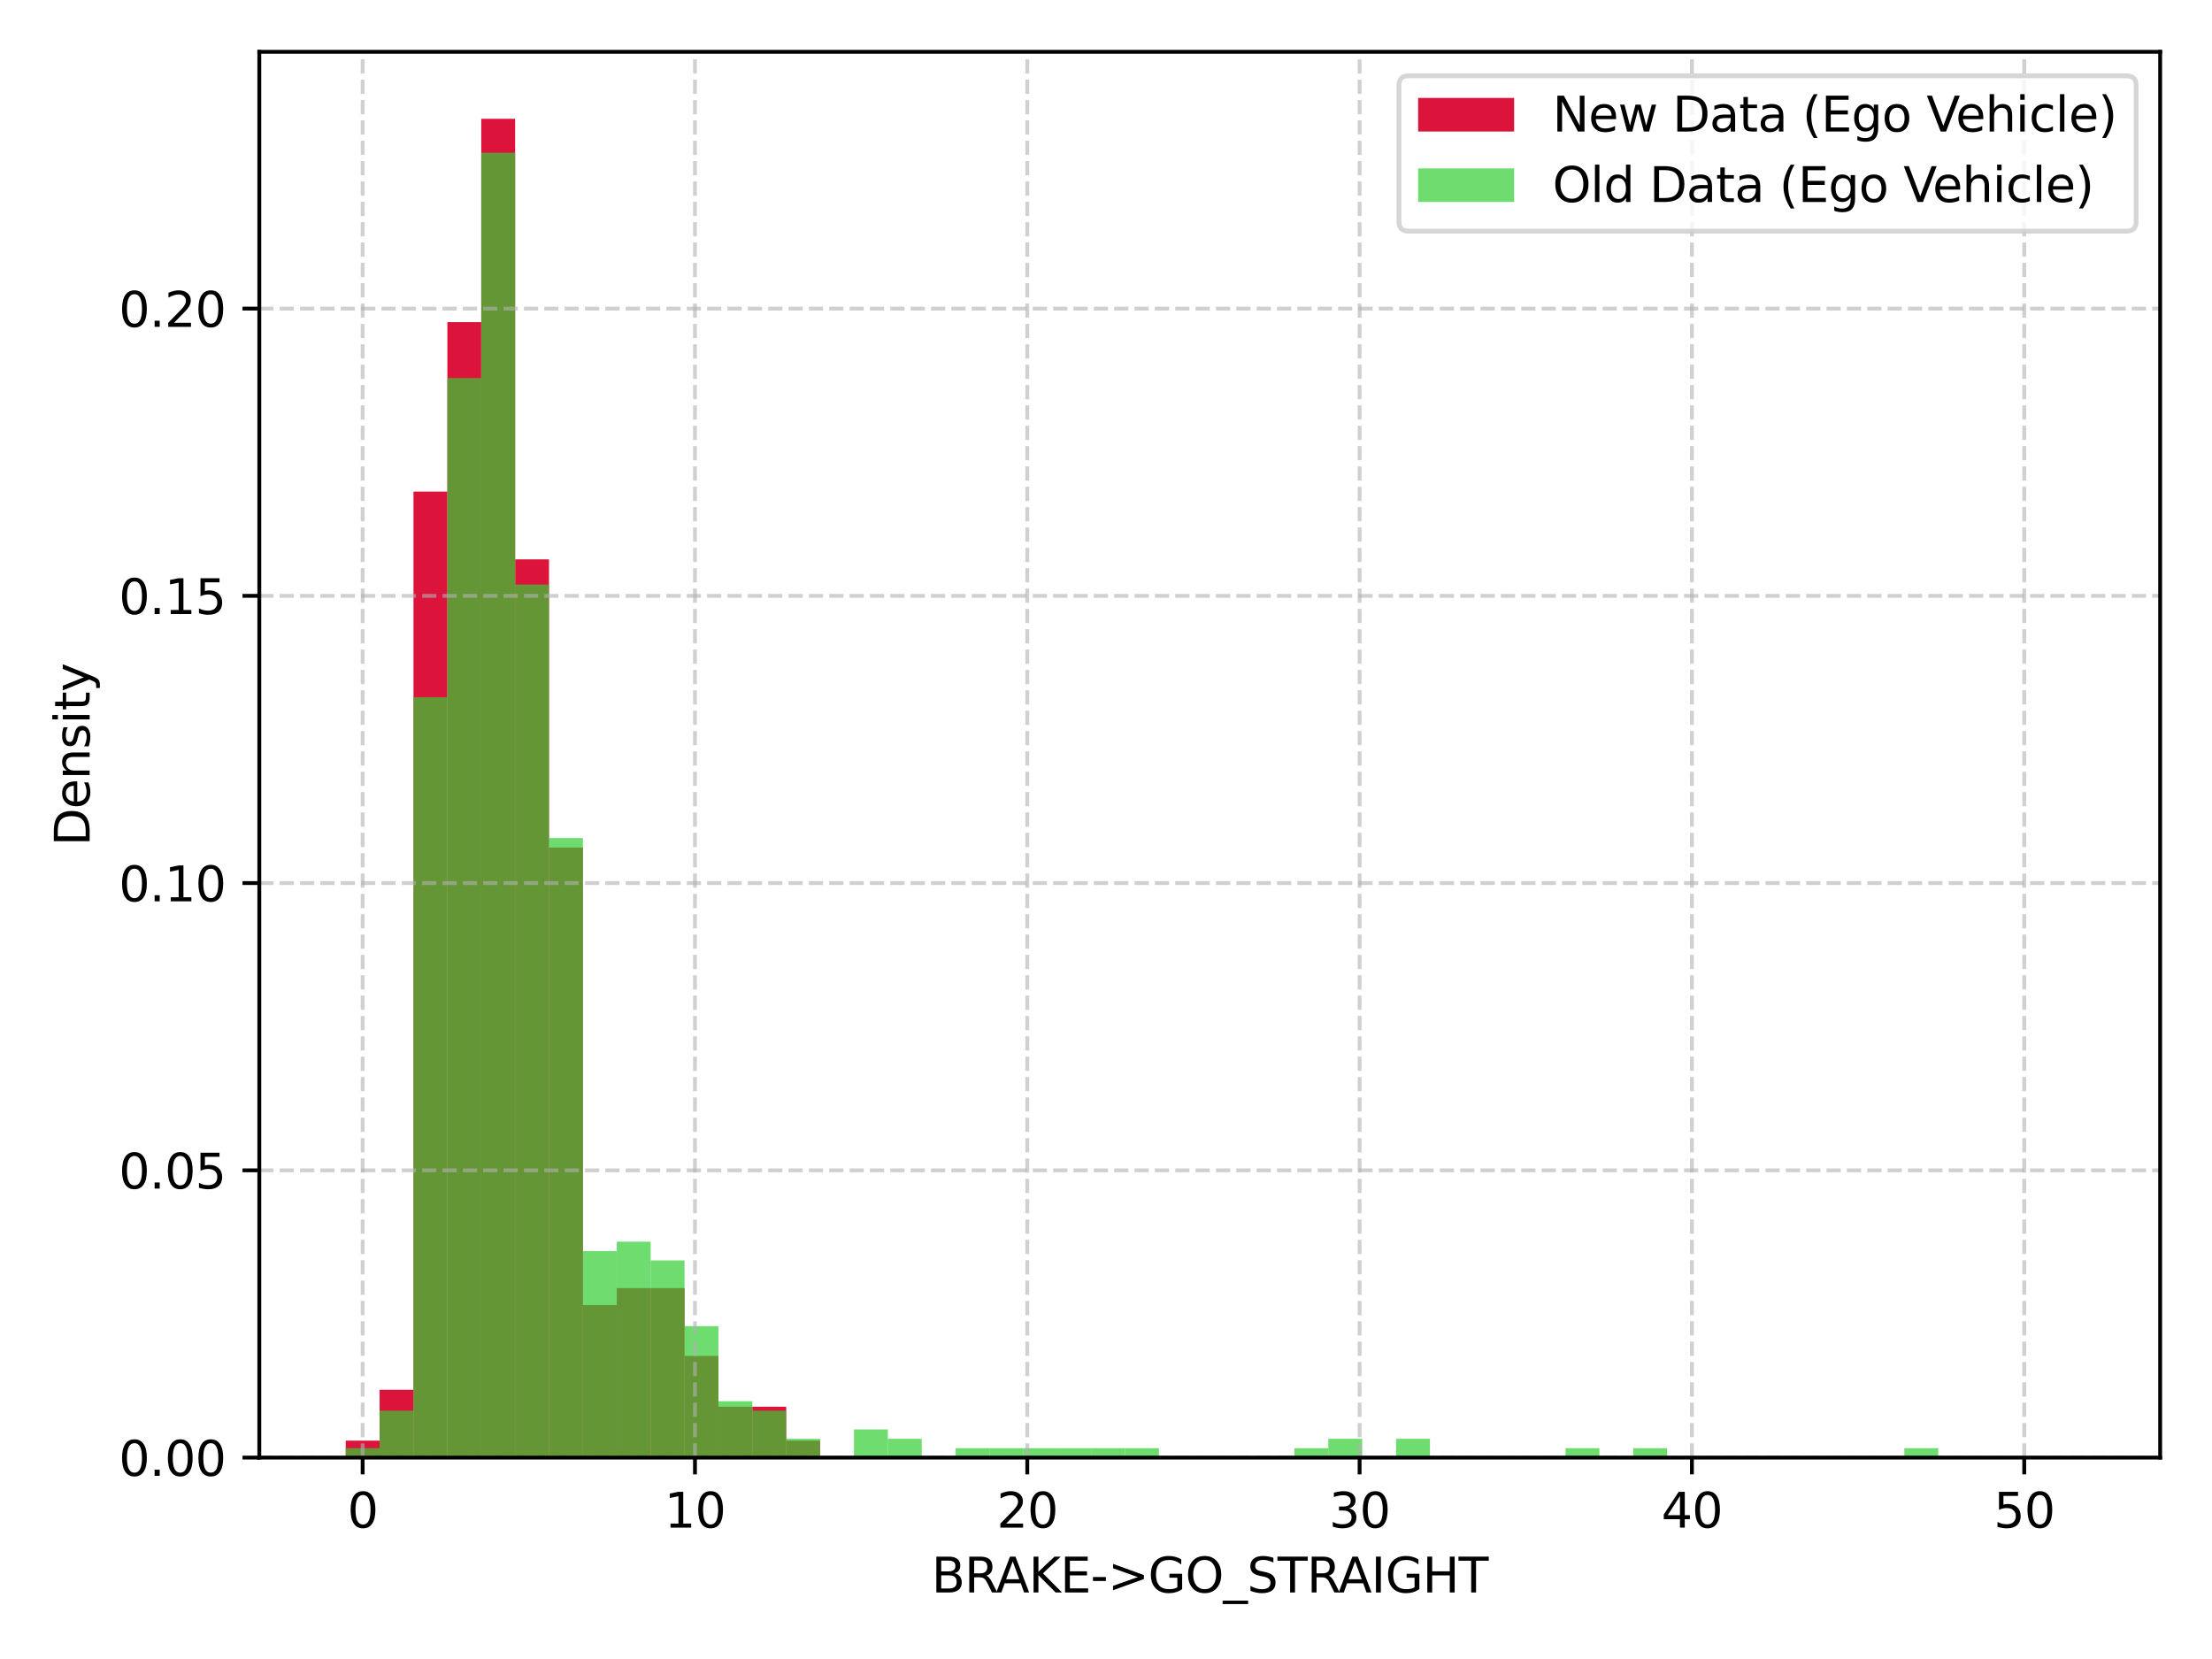 <?xml version="1.0" encoding="utf-8" standalone="no"?>
<!DOCTYPE svg PUBLIC "-//W3C//DTD SVG 1.1//EN"
  "http://www.w3.org/Graphics/SVG/1.1/DTD/svg11.dtd">
<svg xmlns:xlink="http://www.w3.org/1999/xlink" width="460.8pt" height="345.6pt" viewBox="0 0 460.8 345.6" xmlns="http://www.w3.org/2000/svg" version="1.1">
 <defs>
  <style type="text/css">*{stroke-linejoin: round; stroke-linecap: butt}</style>
 </defs>
 <g id="figure_1">
  <g id="patch_1">
   <path d="M 0 345.6 
L 460.8 345.6 
L 460.8 0 
L 0 0 
z
" style="fill: #ffffff"/>
  </g>
  <g id="axes_1">
   <g id="patch_2">
    <path d="M 54.02 303.64 
L 450 303.64 
L 450 10.8 
L 54.02 10.8 
z
" style="fill: #ffffff"/>
   </g>
   <g id="patch_3">
    <path d="M 72.019 303.64 
L 79.078 303.64 
L 79.078 300.11 
L 72.019 300.11 
z
" clip-path="url(#pd4687ecce4)" style="fill: #dc143c"/>
   </g>
   <g id="patch_4">
    <path d="M 79.078 303.64 
L 86.136 303.64 
L 86.136 289.519 
L 79.078 289.519 
z
" clip-path="url(#pd4687ecce4)" style="fill: #dc143c"/>
   </g>
   <g id="patch_5">
    <path d="M 86.136 303.64 
L 93.194 303.64 
L 93.194 102.412 
L 86.136 102.412 
z
" clip-path="url(#pd4687ecce4)" style="fill: #dc143c"/>
   </g>
   <g id="patch_6">
    <path d="M 93.194 303.64 
L 100.253 303.64 
L 100.253 67.109 
L 93.194 67.109 
z
" clip-path="url(#pd4687ecce4)" style="fill: #dc143c"/>
   </g>
   <g id="patch_7">
    <path d="M 100.253 303.64 
L 107.311 303.64 
L 107.311 24.745 
L 100.253 24.745 
z
" clip-path="url(#pd4687ecce4)" style="fill: #dc143c"/>
   </g>
   <g id="patch_8">
    <path d="M 107.311 303.64 
L 114.37 303.64 
L 114.37 116.533 
L 107.311 116.533 
z
" clip-path="url(#pd4687ecce4)" style="fill: #dc143c"/>
   </g>
   <g id="patch_9">
    <path d="M 114.37 303.64 
L 121.428 303.64 
L 121.428 176.548 
L 114.37 176.548 
z
" clip-path="url(#pd4687ecce4)" style="fill: #dc143c"/>
   </g>
   <g id="patch_10">
    <path d="M 121.428 303.64 
L 128.487 303.64 
L 128.487 271.867 
L 121.428 271.867 
z
" clip-path="url(#pd4687ecce4)" style="fill: #dc143c"/>
   </g>
   <g id="patch_11">
    <path d="M 128.487 303.64 
L 135.545 303.64 
L 135.545 268.337 
L 128.487 268.337 
z
" clip-path="url(#pd4687ecce4)" style="fill: #dc143c"/>
   </g>
   <g id="patch_12">
    <path d="M 135.545 303.64 
L 142.604 303.64 
L 142.604 268.337 
L 135.545 268.337 
z
" clip-path="url(#pd4687ecce4)" style="fill: #dc143c"/>
   </g>
   <g id="patch_13">
    <path d="M 142.604 303.64 
L 149.662 303.64 
L 149.662 282.458 
L 142.604 282.458 
z
" clip-path="url(#pd4687ecce4)" style="fill: #dc143c"/>
   </g>
   <g id="patch_14">
    <path d="M 149.662 303.64 
L 156.721 303.64 
L 156.721 293.049 
L 149.662 293.049 
z
" clip-path="url(#pd4687ecce4)" style="fill: #dc143c"/>
   </g>
   <g id="patch_15">
    <path d="M 156.721 303.64 
L 163.779 303.64 
L 163.779 293.049 
L 156.721 293.049 
z
" clip-path="url(#pd4687ecce4)" style="fill: #dc143c"/>
   </g>
   <g id="patch_16">
    <path d="M 163.779 303.64 
L 170.838 303.64 
L 170.838 300.11 
L 163.779 300.11 
z
" clip-path="url(#pd4687ecce4)" style="fill: #dc143c"/>
   </g>
   <g id="patch_17">
    <path d="M 170.838 303.64 
L 177.896 303.64 
L 177.896 303.64 
L 170.838 303.64 
z
" clip-path="url(#pd4687ecce4)" style="fill: #dc143c"/>
   </g>
   <g id="patch_18">
    <path d="M 177.896 303.64 
L 184.955 303.64 
L 184.955 303.64 
L 177.896 303.64 
z
" clip-path="url(#pd4687ecce4)" style="fill: #dc143c"/>
   </g>
   <g id="patch_19">
    <path d="M 184.955 303.64 
L 192.013 303.64 
L 192.013 303.64 
L 184.955 303.64 
z
" clip-path="url(#pd4687ecce4)" style="fill: #dc143c"/>
   </g>
   <g id="patch_20">
    <path d="M 192.013 303.64 
L 199.071 303.64 
L 199.071 303.64 
L 192.013 303.64 
z
" clip-path="url(#pd4687ecce4)" style="fill: #dc143c"/>
   </g>
   <g id="patch_21">
    <path d="M 199.071 303.64 
L 206.13 303.64 
L 206.13 303.64 
L 199.071 303.64 
z
" clip-path="url(#pd4687ecce4)" style="fill: #dc143c"/>
   </g>
   <g id="patch_22">
    <path d="M 206.13 303.64 
L 213.188 303.64 
L 213.188 303.64 
L 206.13 303.64 
z
" clip-path="url(#pd4687ecce4)" style="fill: #dc143c"/>
   </g>
   <g id="patch_23">
    <path d="M 213.188 303.64 
L 220.247 303.64 
L 220.247 303.64 
L 213.188 303.64 
z
" clip-path="url(#pd4687ecce4)" style="fill: #dc143c"/>
   </g>
   <g id="patch_24">
    <path d="M 220.247 303.64 
L 227.305 303.64 
L 227.305 303.64 
L 220.247 303.64 
z
" clip-path="url(#pd4687ecce4)" style="fill: #dc143c"/>
   </g>
   <g id="patch_25">
    <path d="M 227.305 303.64 
L 234.364 303.64 
L 234.364 303.64 
L 227.305 303.64 
z
" clip-path="url(#pd4687ecce4)" style="fill: #dc143c"/>
   </g>
   <g id="patch_26">
    <path d="M 234.364 303.64 
L 241.422 303.64 
L 241.422 303.64 
L 234.364 303.64 
z
" clip-path="url(#pd4687ecce4)" style="fill: #dc143c"/>
   </g>
   <g id="patch_27">
    <path d="M 241.422 303.64 
L 248.481 303.64 
L 248.481 303.64 
L 241.422 303.64 
z
" clip-path="url(#pd4687ecce4)" style="fill: #dc143c"/>
   </g>
   <g id="patch_28">
    <path d="M 248.481 303.64 
L 255.539 303.64 
L 255.539 303.64 
L 248.481 303.64 
z
" clip-path="url(#pd4687ecce4)" style="fill: #dc143c"/>
   </g>
   <g id="patch_29">
    <path d="M 255.539 303.64 
L 262.598 303.64 
L 262.598 303.64 
L 255.539 303.64 
z
" clip-path="url(#pd4687ecce4)" style="fill: #dc143c"/>
   </g>
   <g id="patch_30">
    <path d="M 262.598 303.64 
L 269.656 303.64 
L 269.656 303.64 
L 262.598 303.64 
z
" clip-path="url(#pd4687ecce4)" style="fill: #dc143c"/>
   </g>
   <g id="patch_31">
    <path d="M 269.656 303.64 
L 276.715 303.64 
L 276.715 303.64 
L 269.656 303.64 
z
" clip-path="url(#pd4687ecce4)" style="fill: #dc143c"/>
   </g>
   <g id="patch_32">
    <path d="M 276.715 303.64 
L 283.773 303.64 
L 283.773 303.64 
L 276.715 303.64 
z
" clip-path="url(#pd4687ecce4)" style="fill: #dc143c"/>
   </g>
   <g id="patch_33">
    <path d="M 283.773 303.64 
L 290.832 303.64 
L 290.832 303.64 
L 283.773 303.64 
z
" clip-path="url(#pd4687ecce4)" style="fill: #dc143c"/>
   </g>
   <g id="patch_34">
    <path d="M 290.832 303.64 
L 297.89 303.64 
L 297.89 303.64 
L 290.832 303.64 
z
" clip-path="url(#pd4687ecce4)" style="fill: #dc143c"/>
   </g>
   <g id="patch_35">
    <path d="M 297.89 303.64 
L 304.949 303.64 
L 304.949 303.64 
L 297.89 303.64 
z
" clip-path="url(#pd4687ecce4)" style="fill: #dc143c"/>
   </g>
   <g id="patch_36">
    <path d="M 304.949 303.64 
L 312.007 303.64 
L 312.007 303.64 
L 304.949 303.64 
z
" clip-path="url(#pd4687ecce4)" style="fill: #dc143c"/>
   </g>
   <g id="patch_37">
    <path d="M 312.007 303.64 
L 319.065 303.64 
L 319.065 303.64 
L 312.007 303.64 
z
" clip-path="url(#pd4687ecce4)" style="fill: #dc143c"/>
   </g>
   <g id="patch_38">
    <path d="M 319.065 303.64 
L 326.124 303.64 
L 326.124 303.64 
L 319.065 303.64 
z
" clip-path="url(#pd4687ecce4)" style="fill: #dc143c"/>
   </g>
   <g id="patch_39">
    <path d="M 326.124 303.64 
L 333.182 303.64 
L 333.182 303.64 
L 326.124 303.64 
z
" clip-path="url(#pd4687ecce4)" style="fill: #dc143c"/>
   </g>
   <g id="patch_40">
    <path d="M 333.182 303.64 
L 340.241 303.64 
L 340.241 303.64 
L 333.182 303.64 
z
" clip-path="url(#pd4687ecce4)" style="fill: #dc143c"/>
   </g>
   <g id="patch_41">
    <path d="M 340.241 303.64 
L 347.299 303.64 
L 347.299 303.64 
L 340.241 303.64 
z
" clip-path="url(#pd4687ecce4)" style="fill: #dc143c"/>
   </g>
   <g id="patch_42">
    <path d="M 347.299 303.64 
L 354.358 303.64 
L 354.358 303.64 
L 347.299 303.64 
z
" clip-path="url(#pd4687ecce4)" style="fill: #dc143c"/>
   </g>
   <g id="patch_43">
    <path d="M 354.358 303.64 
L 361.416 303.64 
L 361.416 303.64 
L 354.358 303.64 
z
" clip-path="url(#pd4687ecce4)" style="fill: #dc143c"/>
   </g>
   <g id="patch_44">
    <path d="M 361.416 303.64 
L 368.475 303.64 
L 368.475 303.64 
L 361.416 303.64 
z
" clip-path="url(#pd4687ecce4)" style="fill: #dc143c"/>
   </g>
   <g id="patch_45">
    <path d="M 368.475 303.64 
L 375.533 303.64 
L 375.533 303.64 
L 368.475 303.64 
z
" clip-path="url(#pd4687ecce4)" style="fill: #dc143c"/>
   </g>
   <g id="patch_46">
    <path d="M 375.533 303.64 
L 382.592 303.64 
L 382.592 303.64 
L 375.533 303.64 
z
" clip-path="url(#pd4687ecce4)" style="fill: #dc143c"/>
   </g>
   <g id="patch_47">
    <path d="M 382.592 303.64 
L 389.65 303.64 
L 389.65 303.64 
L 382.592 303.64 
z
" clip-path="url(#pd4687ecce4)" style="fill: #dc143c"/>
   </g>
   <g id="patch_48">
    <path d="M 389.65 303.64 
L 396.709 303.64 
L 396.709 303.64 
L 389.65 303.64 
z
" clip-path="url(#pd4687ecce4)" style="fill: #dc143c"/>
   </g>
   <g id="patch_49">
    <path d="M 396.709 303.64 
L 403.767 303.64 
L 403.767 303.64 
L 396.709 303.64 
z
" clip-path="url(#pd4687ecce4)" style="fill: #dc143c"/>
   </g>
   <g id="patch_50">
    <path d="M 403.767 303.64 
L 410.826 303.64 
L 410.826 303.64 
L 403.767 303.64 
z
" clip-path="url(#pd4687ecce4)" style="fill: #dc143c"/>
   </g>
   <g id="patch_51">
    <path d="M 410.826 303.64 
L 417.884 303.64 
L 417.884 303.64 
L 410.826 303.64 
z
" clip-path="url(#pd4687ecce4)" style="fill: #dc143c"/>
   </g>
   <g id="patch_52">
    <path d="M 417.884 303.64 
L 424.942 303.64 
L 424.942 303.64 
L 417.884 303.64 
z
" clip-path="url(#pd4687ecce4)" style="fill: #dc143c"/>
   </g>
   <g id="patch_53">
    <path d="M 424.942 303.64 
L 432.001 303.64 
L 432.001 303.64 
L 424.942 303.64 
z
" clip-path="url(#pd4687ecce4)" style="fill: #dc143c"/>
   </g>
   <g id="patch_54">
    <path d="M 72.019 303.64 
L 79.078 303.64 
L 79.078 301.684 
L 72.019 301.684 
z
" clip-path="url(#pd4687ecce4)" style="fill: #32cd32; opacity: 0.7"/>
   </g>
   <g id="patch_55">
    <path d="M 79.078 303.64 
L 86.136 303.64 
L 86.136 293.862 
L 79.078 293.862 
z
" clip-path="url(#pd4687ecce4)" style="fill: #32cd32; opacity: 0.7"/>
   </g>
   <g id="patch_56">
    <path d="M 86.136 303.64 
L 93.194 303.64 
L 93.194 145.243 
L 86.136 145.243 
z
" clip-path="url(#pd4687ecce4)" style="fill: #32cd32; opacity: 0.7"/>
   </g>
   <g id="patch_57">
    <path d="M 93.194 303.64 
L 100.253 303.64 
L 100.253 78.755 
L 93.194 78.755 
z
" clip-path="url(#pd4687ecce4)" style="fill: #32cd32; opacity: 0.7"/>
   </g>
   <g id="patch_58">
    <path d="M 100.253 303.64 
L 107.311 303.64 
L 107.311 31.823 
L 100.253 31.823 
z
" clip-path="url(#pd4687ecce4)" style="fill: #32cd32; opacity: 0.7"/>
   </g>
   <g id="patch_59">
    <path d="M 107.311 303.64 
L 114.37 303.64 
L 114.37 121.777 
L 107.311 121.777 
z
" clip-path="url(#pd4687ecce4)" style="fill: #32cd32; opacity: 0.7"/>
   </g>
   <g id="patch_60">
    <path d="M 114.37 303.64 
L 121.428 303.64 
L 121.428 174.576 
L 114.37 174.576 
z
" clip-path="url(#pd4687ecce4)" style="fill: #32cd32; opacity: 0.7"/>
   </g>
   <g id="patch_61">
    <path d="M 121.428 303.64 
L 128.487 303.64 
L 128.487 260.619 
L 121.428 260.619 
z
" clip-path="url(#pd4687ecce4)" style="fill: #32cd32; opacity: 0.7"/>
   </g>
   <g id="patch_62">
    <path d="M 128.487 303.64 
L 135.545 303.64 
L 135.545 258.663 
L 128.487 258.663 
z
" clip-path="url(#pd4687ecce4)" style="fill: #32cd32; opacity: 0.7"/>
   </g>
   <g id="patch_63">
    <path d="M 135.545 303.64 
L 142.604 303.64 
L 142.604 262.574 
L 135.545 262.574 
z
" clip-path="url(#pd4687ecce4)" style="fill: #32cd32; opacity: 0.7"/>
   </g>
   <g id="patch_64">
    <path d="M 142.604 303.64 
L 149.662 303.64 
L 149.662 276.263 
L 142.604 276.263 
z
" clip-path="url(#pd4687ecce4)" style="fill: #32cd32; opacity: 0.7"/>
   </g>
   <g id="patch_65">
    <path d="M 149.662 303.64 
L 156.721 303.64 
L 156.721 291.907 
L 149.662 291.907 
z
" clip-path="url(#pd4687ecce4)" style="fill: #32cd32; opacity: 0.7"/>
   </g>
   <g id="patch_66">
    <path d="M 156.721 303.64 
L 163.779 303.64 
L 163.779 293.862 
L 156.721 293.862 
z
" clip-path="url(#pd4687ecce4)" style="fill: #32cd32; opacity: 0.7"/>
   </g>
   <g id="patch_67">
    <path d="M 163.779 303.64 
L 170.838 303.64 
L 170.838 299.729 
L 163.779 299.729 
z
" clip-path="url(#pd4687ecce4)" style="fill: #32cd32; opacity: 0.7"/>
   </g>
   <g id="patch_68">
    <path d="M 170.838 303.64 
L 177.896 303.64 
L 177.896 303.64 
L 170.838 303.64 
z
" clip-path="url(#pd4687ecce4)" style="fill: #32cd32; opacity: 0.7"/>
   </g>
   <g id="patch_69">
    <path d="M 177.896 303.64 
L 184.955 303.64 
L 184.955 297.773 
L 177.896 297.773 
z
" clip-path="url(#pd4687ecce4)" style="fill: #32cd32; opacity: 0.7"/>
   </g>
   <g id="patch_70">
    <path d="M 184.955 303.64 
L 192.013 303.64 
L 192.013 299.729 
L 184.955 299.729 
z
" clip-path="url(#pd4687ecce4)" style="fill: #32cd32; opacity: 0.7"/>
   </g>
   <g id="patch_71">
    <path d="M 192.013 303.64 
L 199.071 303.64 
L 199.071 303.64 
L 192.013 303.64 
z
" clip-path="url(#pd4687ecce4)" style="fill: #32cd32; opacity: 0.7"/>
   </g>
   <g id="patch_72">
    <path d="M 199.071 303.64 
L 206.13 303.64 
L 206.13 301.684 
L 199.071 301.684 
z
" clip-path="url(#pd4687ecce4)" style="fill: #32cd32; opacity: 0.7"/>
   </g>
   <g id="patch_73">
    <path d="M 206.13 303.64 
L 213.188 303.64 
L 213.188 301.684 
L 206.13 301.684 
z
" clip-path="url(#pd4687ecce4)" style="fill: #32cd32; opacity: 0.7"/>
   </g>
   <g id="patch_74">
    <path d="M 213.188 303.64 
L 220.247 303.64 
L 220.247 301.684 
L 213.188 301.684 
z
" clip-path="url(#pd4687ecce4)" style="fill: #32cd32; opacity: 0.7"/>
   </g>
   <g id="patch_75">
    <path d="M 220.247 303.64 
L 227.305 303.64 
L 227.305 301.684 
L 220.247 301.684 
z
" clip-path="url(#pd4687ecce4)" style="fill: #32cd32; opacity: 0.7"/>
   </g>
   <g id="patch_76">
    <path d="M 227.305 303.64 
L 234.364 303.64 
L 234.364 301.684 
L 227.305 301.684 
z
" clip-path="url(#pd4687ecce4)" style="fill: #32cd32; opacity: 0.7"/>
   </g>
   <g id="patch_77">
    <path d="M 234.364 303.64 
L 241.422 303.64 
L 241.422 301.684 
L 234.364 301.684 
z
" clip-path="url(#pd4687ecce4)" style="fill: #32cd32; opacity: 0.7"/>
   </g>
   <g id="patch_78">
    <path d="M 241.422 303.64 
L 248.481 303.64 
L 248.481 303.64 
L 241.422 303.64 
z
" clip-path="url(#pd4687ecce4)" style="fill: #32cd32; opacity: 0.7"/>
   </g>
   <g id="patch_79">
    <path d="M 248.481 303.64 
L 255.539 303.64 
L 255.539 303.64 
L 248.481 303.64 
z
" clip-path="url(#pd4687ecce4)" style="fill: #32cd32; opacity: 0.7"/>
   </g>
   <g id="patch_80">
    <path d="M 255.539 303.64 
L 262.598 303.64 
L 262.598 303.64 
L 255.539 303.64 
z
" clip-path="url(#pd4687ecce4)" style="fill: #32cd32; opacity: 0.7"/>
   </g>
   <g id="patch_81">
    <path d="M 262.598 303.64 
L 269.656 303.64 
L 269.656 303.64 
L 262.598 303.64 
z
" clip-path="url(#pd4687ecce4)" style="fill: #32cd32; opacity: 0.7"/>
   </g>
   <g id="patch_82">
    <path d="M 269.656 303.64 
L 276.715 303.64 
L 276.715 301.684 
L 269.656 301.684 
z
" clip-path="url(#pd4687ecce4)" style="fill: #32cd32; opacity: 0.7"/>
   </g>
   <g id="patch_83">
    <path d="M 276.715 303.64 
L 283.773 303.64 
L 283.773 299.729 
L 276.715 299.729 
z
" clip-path="url(#pd4687ecce4)" style="fill: #32cd32; opacity: 0.7"/>
   </g>
   <g id="patch_84">
    <path d="M 283.773 303.64 
L 290.832 303.64 
L 290.832 303.64 
L 283.773 303.64 
z
" clip-path="url(#pd4687ecce4)" style="fill: #32cd32; opacity: 0.7"/>
   </g>
   <g id="patch_85">
    <path d="M 290.832 303.64 
L 297.89 303.64 
L 297.89 299.729 
L 290.832 299.729 
z
" clip-path="url(#pd4687ecce4)" style="fill: #32cd32; opacity: 0.7"/>
   </g>
   <g id="patch_86">
    <path d="M 297.89 303.64 
L 304.949 303.64 
L 304.949 303.64 
L 297.89 303.64 
z
" clip-path="url(#pd4687ecce4)" style="fill: #32cd32; opacity: 0.7"/>
   </g>
   <g id="patch_87">
    <path d="M 304.949 303.64 
L 312.007 303.64 
L 312.007 303.64 
L 304.949 303.64 
z
" clip-path="url(#pd4687ecce4)" style="fill: #32cd32; opacity: 0.7"/>
   </g>
   <g id="patch_88">
    <path d="M 312.007 303.64 
L 319.065 303.64 
L 319.065 303.64 
L 312.007 303.64 
z
" clip-path="url(#pd4687ecce4)" style="fill: #32cd32; opacity: 0.7"/>
   </g>
   <g id="patch_89">
    <path d="M 319.065 303.64 
L 326.124 303.64 
L 326.124 303.64 
L 319.065 303.64 
z
" clip-path="url(#pd4687ecce4)" style="fill: #32cd32; opacity: 0.7"/>
   </g>
   <g id="patch_90">
    <path d="M 326.124 303.64 
L 333.182 303.64 
L 333.182 301.684 
L 326.124 301.684 
z
" clip-path="url(#pd4687ecce4)" style="fill: #32cd32; opacity: 0.7"/>
   </g>
   <g id="patch_91">
    <path d="M 333.182 303.64 
L 340.241 303.64 
L 340.241 303.64 
L 333.182 303.64 
z
" clip-path="url(#pd4687ecce4)" style="fill: #32cd32; opacity: 0.7"/>
   </g>
   <g id="patch_92">
    <path d="M 340.241 303.64 
L 347.299 303.64 
L 347.299 301.684 
L 340.241 301.684 
z
" clip-path="url(#pd4687ecce4)" style="fill: #32cd32; opacity: 0.7"/>
   </g>
   <g id="patch_93">
    <path d="M 347.299 303.64 
L 354.358 303.64 
L 354.358 303.64 
L 347.299 303.64 
z
" clip-path="url(#pd4687ecce4)" style="fill: #32cd32; opacity: 0.7"/>
   </g>
   <g id="patch_94">
    <path d="M 354.358 303.64 
L 361.416 303.64 
L 361.416 303.64 
L 354.358 303.64 
z
" clip-path="url(#pd4687ecce4)" style="fill: #32cd32; opacity: 0.7"/>
   </g>
   <g id="patch_95">
    <path d="M 361.416 303.64 
L 368.475 303.64 
L 368.475 303.64 
L 361.416 303.64 
z
" clip-path="url(#pd4687ecce4)" style="fill: #32cd32; opacity: 0.7"/>
   </g>
   <g id="patch_96">
    <path d="M 368.475 303.64 
L 375.533 303.64 
L 375.533 303.64 
L 368.475 303.64 
z
" clip-path="url(#pd4687ecce4)" style="fill: #32cd32; opacity: 0.7"/>
   </g>
   <g id="patch_97">
    <path d="M 375.533 303.64 
L 382.592 303.64 
L 382.592 303.64 
L 375.533 303.64 
z
" clip-path="url(#pd4687ecce4)" style="fill: #32cd32; opacity: 0.7"/>
   </g>
   <g id="patch_98">
    <path d="M 382.592 303.64 
L 389.65 303.64 
L 389.65 303.64 
L 382.592 303.64 
z
" clip-path="url(#pd4687ecce4)" style="fill: #32cd32; opacity: 0.7"/>
   </g>
   <g id="patch_99">
    <path d="M 389.65 303.64 
L 396.709 303.64 
L 396.709 303.64 
L 389.65 303.64 
z
" clip-path="url(#pd4687ecce4)" style="fill: #32cd32; opacity: 0.7"/>
   </g>
   <g id="patch_100">
    <path d="M 396.709 303.64 
L 403.767 303.64 
L 403.767 301.684 
L 396.709 301.684 
z
" clip-path="url(#pd4687ecce4)" style="fill: #32cd32; opacity: 0.7"/>
   </g>
   <g id="patch_101">
    <path d="M 403.767 303.64 
L 410.826 303.64 
L 410.826 303.64 
L 403.767 303.64 
z
" clip-path="url(#pd4687ecce4)" style="fill: #32cd32; opacity: 0.7"/>
   </g>
   <g id="patch_102">
    <path d="M 410.826 303.64 
L 417.884 303.64 
L 417.884 303.64 
L 410.826 303.64 
z
" clip-path="url(#pd4687ecce4)" style="fill: #32cd32; opacity: 0.7"/>
   </g>
   <g id="patch_103">
    <path d="M 417.884 303.64 
L 424.942 303.64 
L 424.942 303.64 
L 417.884 303.64 
z
" clip-path="url(#pd4687ecce4)" style="fill: #32cd32; opacity: 0.7"/>
   </g>
   <g id="patch_104">
    <path d="M 424.942 303.64 
L 432.001 303.64 
L 432.001 303.64 
L 424.942 303.64 
z
" clip-path="url(#pd4687ecce4)" style="fill: #32cd32; opacity: 0.7"/>
   </g>
   <g id="matplotlib.axis_1">
    <g id="xtick_1">
     <g id="line2d_1">
      <path d="M 75.548 303.64 
L 75.548 10.8 
" clip-path="url(#pd4687ecce4)" style="fill: none; stroke-dasharray: 2.96,1.28; stroke-dashoffset: 0; stroke: #b0b0b0; stroke-opacity: 0.6; stroke-width: 0.8"/>
     </g>
     <g id="line2d_2">
      <defs>
       <path id="mb2261c8ee4" d="M 0 0 
L 0 3.5 
" style="stroke: #000000; stroke-width: 0.8"/>
      </defs>
      <g>
       <use xlink:href="#mb2261c8ee4" x="75.548" y="303.64" style="stroke: #000000; stroke-width: 0.8"/>
      </g>
     </g>
     <g id="text_1">
      <!-- 0 -->
      <g transform="translate(72.367 318.238) scale(0.1 -0.1)">
       <defs>
        <path id="DejaVuSans-30" d="M 2034 4250 
Q 1547 4250 1301 3770 
Q 1056 3291 1056 2328 
Q 1056 1369 1301 889 
Q 1547 409 2034 409 
Q 2525 409 2770 889 
Q 3016 1369 3016 2328 
Q 3016 3291 2770 3770 
Q 2525 4250 2034 4250 
z
M 2034 4750 
Q 2819 4750 3233 4129 
Q 3647 3509 3647 2328 
Q 3647 1150 3233 529 
Q 2819 -91 2034 -91 
Q 1250 -91 836 529 
Q 422 1150 422 2328 
Q 422 3509 836 4129 
Q 1250 4750 2034 4750 
z
" transform="scale(0.016)"/>
       </defs>
       <use xlink:href="#DejaVuSans-30"/>
      </g>
     </g>
    </g>
    <g id="xtick_2">
     <g id="line2d_3">
      <path d="M 144.776 303.64 
L 144.776 10.8 
" clip-path="url(#pd4687ecce4)" style="fill: none; stroke-dasharray: 2.96,1.28; stroke-dashoffset: 0; stroke: #b0b0b0; stroke-opacity: 0.6; stroke-width: 0.8"/>
     </g>
     <g id="line2d_4">
      <g>
       <use xlink:href="#mb2261c8ee4" x="144.776" y="303.64" style="stroke: #000000; stroke-width: 0.8"/>
      </g>
     </g>
     <g id="text_2">
      <!-- 10 -->
      <g transform="translate(138.413 318.238) scale(0.1 -0.1)">
       <defs>
        <path id="DejaVuSans-31" d="M 794 531 
L 1825 531 
L 1825 4091 
L 703 3866 
L 703 4441 
L 1819 4666 
L 2450 4666 
L 2450 531 
L 3481 531 
L 3481 0 
L 794 0 
L 794 531 
z
" transform="scale(0.016)"/>
       </defs>
       <use xlink:href="#DejaVuSans-31"/>
       <use xlink:href="#DejaVuSans-30" x="63.623"/>
      </g>
     </g>
    </g>
    <g id="xtick_3">
     <g id="line2d_5">
      <path d="M 214.003 303.64 
L 214.003 10.8 
" clip-path="url(#pd4687ecce4)" style="fill: none; stroke-dasharray: 2.96,1.28; stroke-dashoffset: 0; stroke: #b0b0b0; stroke-opacity: 0.6; stroke-width: 0.8"/>
     </g>
     <g id="line2d_6">
      <g>
       <use xlink:href="#mb2261c8ee4" x="214.003" y="303.64" style="stroke: #000000; stroke-width: 0.8"/>
      </g>
     </g>
     <g id="text_3">
      <!-- 20 -->
      <g transform="translate(207.64 318.238) scale(0.1 -0.1)">
       <defs>
        <path id="DejaVuSans-32" d="M 1228 531 
L 3431 531 
L 3431 0 
L 469 0 
L 469 531 
Q 828 903 1448 1529 
Q 2069 2156 2228 2338 
Q 2531 2678 2651 2914 
Q 2772 3150 2772 3378 
Q 2772 3750 2511 3984 
Q 2250 4219 1831 4219 
Q 1534 4219 1204 4116 
Q 875 4013 500 3803 
L 500 4441 
Q 881 4594 1212 4672 
Q 1544 4750 1819 4750 
Q 2544 4750 2975 4387 
Q 3406 4025 3406 3419 
Q 3406 3131 3298 2873 
Q 3191 2616 2906 2266 
Q 2828 2175 2409 1742 
Q 1991 1309 1228 531 
z
" transform="scale(0.016)"/>
       </defs>
       <use xlink:href="#DejaVuSans-32"/>
       <use xlink:href="#DejaVuSans-30" x="63.623"/>
      </g>
     </g>
    </g>
    <g id="xtick_4">
     <g id="line2d_7">
      <path d="M 283.23 303.64 
L 283.23 10.8 
" clip-path="url(#pd4687ecce4)" style="fill: none; stroke-dasharray: 2.96,1.28; stroke-dashoffset: 0; stroke: #b0b0b0; stroke-opacity: 0.6; stroke-width: 0.8"/>
     </g>
     <g id="line2d_8">
      <g>
       <use xlink:href="#mb2261c8ee4" x="283.23" y="303.64" style="stroke: #000000; stroke-width: 0.8"/>
      </g>
     </g>
     <g id="text_4">
      <!-- 30 -->
      <g transform="translate(276.868 318.238) scale(0.1 -0.1)">
       <defs>
        <path id="DejaVuSans-33" d="M 2597 2516 
Q 3050 2419 3304 2112 
Q 3559 1806 3559 1356 
Q 3559 666 3084 287 
Q 2609 -91 1734 -91 
Q 1441 -91 1130 -33 
Q 819 25 488 141 
L 488 750 
Q 750 597 1062 519 
Q 1375 441 1716 441 
Q 2309 441 2620 675 
Q 2931 909 2931 1356 
Q 2931 1769 2642 2001 
Q 2353 2234 1838 2234 
L 1294 2234 
L 1294 2753 
L 1863 2753 
Q 2328 2753 2575 2939 
Q 2822 3125 2822 3475 
Q 2822 3834 2567 4026 
Q 2313 4219 1838 4219 
Q 1578 4219 1281 4162 
Q 984 4106 628 3988 
L 628 4550 
Q 988 4650 1302 4700 
Q 1616 4750 1894 4750 
Q 2613 4750 3031 4423 
Q 3450 4097 3450 3541 
Q 3450 3153 3228 2886 
Q 3006 2619 2597 2516 
z
" transform="scale(0.016)"/>
       </defs>
       <use xlink:href="#DejaVuSans-33"/>
       <use xlink:href="#DejaVuSans-30" x="63.623"/>
      </g>
     </g>
    </g>
    <g id="xtick_5">
     <g id="line2d_9">
      <path d="M 352.457 303.64 
L 352.457 10.8 
" clip-path="url(#pd4687ecce4)" style="fill: none; stroke-dasharray: 2.96,1.28; stroke-dashoffset: 0; stroke: #b0b0b0; stroke-opacity: 0.6; stroke-width: 0.8"/>
     </g>
     <g id="line2d_10">
      <g>
       <use xlink:href="#mb2261c8ee4" x="352.457" y="303.64" style="stroke: #000000; stroke-width: 0.8"/>
      </g>
     </g>
     <g id="text_5">
      <!-- 40 -->
      <g transform="translate(346.095 318.238) scale(0.1 -0.1)">
       <defs>
        <path id="DejaVuSans-34" d="M 2419 4116 
L 825 1625 
L 2419 1625 
L 2419 4116 
z
M 2253 4666 
L 3047 4666 
L 3047 1625 
L 3713 1625 
L 3713 1100 
L 3047 1100 
L 3047 0 
L 2419 0 
L 2419 1100 
L 313 1100 
L 313 1709 
L 2253 4666 
z
" transform="scale(0.016)"/>
       </defs>
       <use xlink:href="#DejaVuSans-34"/>
       <use xlink:href="#DejaVuSans-30" x="63.623"/>
      </g>
     </g>
    </g>
    <g id="xtick_6">
     <g id="line2d_11">
      <path d="M 421.685 303.64 
L 421.685 10.8 
" clip-path="url(#pd4687ecce4)" style="fill: none; stroke-dasharray: 2.96,1.28; stroke-dashoffset: 0; stroke: #b0b0b0; stroke-opacity: 0.6; stroke-width: 0.8"/>
     </g>
     <g id="line2d_12">
      <g>
       <use xlink:href="#mb2261c8ee4" x="421.685" y="303.64" style="stroke: #000000; stroke-width: 0.8"/>
      </g>
     </g>
     <g id="text_6">
      <!-- 50 -->
      <g transform="translate(415.322 318.238) scale(0.1 -0.1)">
       <defs>
        <path id="DejaVuSans-35" d="M 691 4666 
L 3169 4666 
L 3169 4134 
L 1269 4134 
L 1269 2991 
Q 1406 3038 1543 3061 
Q 1681 3084 1819 3084 
Q 2600 3084 3056 2656 
Q 3513 2228 3513 1497 
Q 3513 744 3044 326 
Q 2575 -91 1722 -91 
Q 1428 -91 1123 -41 
Q 819 9 494 109 
L 494 744 
Q 775 591 1075 516 
Q 1375 441 1709 441 
Q 2250 441 2565 725 
Q 2881 1009 2881 1497 
Q 2881 1984 2565 2268 
Q 2250 2553 1709 2553 
Q 1456 2553 1204 2497 
Q 953 2441 691 2322 
L 691 4666 
z
" transform="scale(0.016)"/>
       </defs>
       <use xlink:href="#DejaVuSans-35"/>
       <use xlink:href="#DejaVuSans-30" x="63.623"/>
      </g>
     </g>
    </g>
    <g id="text_7">
     <!-- BRAKE-&gt;GO_STRAIGHT -->
     <g transform="translate(194.057 331.74) scale(0.1 -0.1)">
      <defs>
       <path id="DejaVuSans-42" d="M 1259 2228 
L 1259 519 
L 2272 519 
Q 2781 519 3026 730 
Q 3272 941 3272 1375 
Q 3272 1813 3026 2020 
Q 2781 2228 2272 2228 
L 1259 2228 
z
M 1259 4147 
L 1259 2741 
L 2194 2741 
Q 2656 2741 2882 2914 
Q 3109 3088 3109 3444 
Q 3109 3797 2882 3972 
Q 2656 4147 2194 4147 
L 1259 4147 
z
M 628 4666 
L 2241 4666 
Q 2963 4666 3353 4366 
Q 3744 4066 3744 3513 
Q 3744 3084 3544 2831 
Q 3344 2578 2956 2516 
Q 3422 2416 3680 2098 
Q 3938 1781 3938 1306 
Q 3938 681 3513 340 
Q 3088 0 2303 0 
L 628 0 
L 628 4666 
z
" transform="scale(0.016)"/>
       <path id="DejaVuSans-52" d="M 2841 2188 
Q 3044 2119 3236 1894 
Q 3428 1669 3622 1275 
L 4263 0 
L 3584 0 
L 2988 1197 
Q 2756 1666 2539 1819 
Q 2322 1972 1947 1972 
L 1259 1972 
L 1259 0 
L 628 0 
L 628 4666 
L 2053 4666 
Q 2853 4666 3247 4331 
Q 3641 3997 3641 3322 
Q 3641 2881 3436 2590 
Q 3231 2300 2841 2188 
z
M 1259 4147 
L 1259 2491 
L 2053 2491 
Q 2509 2491 2742 2702 
Q 2975 2913 2975 3322 
Q 2975 3731 2742 3939 
Q 2509 4147 2053 4147 
L 1259 4147 
z
" transform="scale(0.016)"/>
       <path id="DejaVuSans-41" d="M 2188 4044 
L 1331 1722 
L 3047 1722 
L 2188 4044 
z
M 1831 4666 
L 2547 4666 
L 4325 0 
L 3669 0 
L 3244 1197 
L 1141 1197 
L 716 0 
L 50 0 
L 1831 4666 
z
" transform="scale(0.016)"/>
       <path id="DejaVuSans-4b" d="M 628 4666 
L 1259 4666 
L 1259 2694 
L 3353 4666 
L 4166 4666 
L 1850 2491 
L 4331 0 
L 3500 0 
L 1259 2247 
L 1259 0 
L 628 0 
L 628 4666 
z
" transform="scale(0.016)"/>
       <path id="DejaVuSans-45" d="M 628 4666 
L 3578 4666 
L 3578 4134 
L 1259 4134 
L 1259 2753 
L 3481 2753 
L 3481 2222 
L 1259 2222 
L 1259 531 
L 3634 531 
L 3634 0 
L 628 0 
L 628 4666 
z
" transform="scale(0.016)"/>
       <path id="DejaVuSans-2d" d="M 313 2009 
L 1997 2009 
L 1997 1497 
L 313 1497 
L 313 2009 
z
" transform="scale(0.016)"/>
       <path id="DejaVuSans-3e" d="M 678 3150 
L 678 3719 
L 4684 2266 
L 4684 1747 
L 678 294 
L 678 863 
L 3897 2003 
L 678 3150 
z
" transform="scale(0.016)"/>
       <path id="DejaVuSans-47" d="M 3809 666 
L 3809 1919 
L 2778 1919 
L 2778 2438 
L 4434 2438 
L 4434 434 
Q 4069 175 3628 42 
Q 3188 -91 2688 -91 
Q 1594 -91 976 548 
Q 359 1188 359 2328 
Q 359 3472 976 4111 
Q 1594 4750 2688 4750 
Q 3144 4750 3555 4637 
Q 3966 4525 4313 4306 
L 4313 3634 
Q 3963 3931 3569 4081 
Q 3175 4231 2741 4231 
Q 1884 4231 1454 3753 
Q 1025 3275 1025 2328 
Q 1025 1384 1454 906 
Q 1884 428 2741 428 
Q 3075 428 3337 486 
Q 3600 544 3809 666 
z
" transform="scale(0.016)"/>
       <path id="DejaVuSans-4f" d="M 2522 4238 
Q 1834 4238 1429 3725 
Q 1025 3213 1025 2328 
Q 1025 1447 1429 934 
Q 1834 422 2522 422 
Q 3209 422 3611 934 
Q 4013 1447 4013 2328 
Q 4013 3213 3611 3725 
Q 3209 4238 2522 4238 
z
M 2522 4750 
Q 3503 4750 4090 4092 
Q 4678 3434 4678 2328 
Q 4678 1225 4090 567 
Q 3503 -91 2522 -91 
Q 1538 -91 948 565 
Q 359 1222 359 2328 
Q 359 3434 948 4092 
Q 1538 4750 2522 4750 
z
" transform="scale(0.016)"/>
       <path id="DejaVuSans-5f" d="M 3263 -1063 
L 3263 -1509 
L -63 -1509 
L -63 -1063 
L 3263 -1063 
z
" transform="scale(0.016)"/>
       <path id="DejaVuSans-53" d="M 3425 4513 
L 3425 3897 
Q 3066 4069 2747 4153 
Q 2428 4238 2131 4238 
Q 1616 4238 1336 4038 
Q 1056 3838 1056 3469 
Q 1056 3159 1242 3001 
Q 1428 2844 1947 2747 
L 2328 2669 
Q 3034 2534 3370 2195 
Q 3706 1856 3706 1288 
Q 3706 609 3251 259 
Q 2797 -91 1919 -91 
Q 1588 -91 1214 -16 
Q 841 59 441 206 
L 441 856 
Q 825 641 1194 531 
Q 1563 422 1919 422 
Q 2459 422 2753 634 
Q 3047 847 3047 1241 
Q 3047 1584 2836 1778 
Q 2625 1972 2144 2069 
L 1759 2144 
Q 1053 2284 737 2584 
Q 422 2884 422 3419 
Q 422 4038 858 4394 
Q 1294 4750 2059 4750 
Q 2388 4750 2728 4690 
Q 3069 4631 3425 4513 
z
" transform="scale(0.016)"/>
       <path id="DejaVuSans-54" d="M -19 4666 
L 3928 4666 
L 3928 4134 
L 2272 4134 
L 2272 0 
L 1638 0 
L 1638 4134 
L -19 4134 
L -19 4666 
z
" transform="scale(0.016)"/>
       <path id="DejaVuSans-49" d="M 628 4666 
L 1259 4666 
L 1259 0 
L 628 0 
L 628 4666 
z
" transform="scale(0.016)"/>
       <path id="DejaVuSans-48" d="M 628 4666 
L 1259 4666 
L 1259 2753 
L 3553 2753 
L 3553 4666 
L 4184 4666 
L 4184 0 
L 3553 0 
L 3553 2222 
L 1259 2222 
L 1259 0 
L 628 0 
L 628 4666 
z
" transform="scale(0.016)"/>
      </defs>
      <use xlink:href="#DejaVuSans-42"/>
      <use xlink:href="#DejaVuSans-52" x="68.604"/>
      <use xlink:href="#DejaVuSans-41" x="134.086"/>
      <use xlink:href="#DejaVuSans-4b" x="202.494"/>
      <use xlink:href="#DejaVuSans-45" x="268.07"/>
      <use xlink:href="#DejaVuSans-2d" x="331.254"/>
      <use xlink:href="#DejaVuSans-3e" x="367.338"/>
      <use xlink:href="#DejaVuSans-47" x="451.127"/>
      <use xlink:href="#DejaVuSans-4f" x="528.617"/>
      <use xlink:href="#DejaVuSans-5f" x="607.328"/>
      <use xlink:href="#DejaVuSans-53" x="657.328"/>
      <use xlink:href="#DejaVuSans-54" x="720.805"/>
      <use xlink:href="#DejaVuSans-52" x="781.889"/>
      <use xlink:href="#DejaVuSans-41" x="847.371"/>
      <use xlink:href="#DejaVuSans-49" x="915.779"/>
      <use xlink:href="#DejaVuSans-47" x="945.271"/>
      <use xlink:href="#DejaVuSans-48" x="1022.762"/>
      <use xlink:href="#DejaVuSans-54" x="1097.957"/>
     </g>
    </g>
   </g>
   <g id="matplotlib.axis_2">
    <g id="ytick_1">
     <g id="line2d_13">
      <path d="M 54.02 303.64 
L 450 303.64 
" clip-path="url(#pd4687ecce4)" style="fill: none; stroke-dasharray: 2.96,1.28; stroke-dashoffset: 0; stroke: #b0b0b0; stroke-opacity: 0.6; stroke-width: 0.8"/>
     </g>
     <g id="line2d_14">
      <defs>
       <path id="ma1c52bfd26" d="M 0 0 
L -3.5 0 
" style="stroke: #000000; stroke-width: 0.8"/>
      </defs>
      <g>
       <use xlink:href="#ma1c52bfd26" x="54.02" y="303.64" style="stroke: #000000; stroke-width: 0.8"/>
      </g>
     </g>
     <g id="text_8">
      <!-- 0.00 -->
      <g transform="translate(24.754 307.439) scale(0.1 -0.1)">
       <defs>
        <path id="DejaVuSans-2e" d="M 684 794 
L 1344 794 
L 1344 0 
L 684 0 
L 684 794 
z
" transform="scale(0.016)"/>
       </defs>
       <use xlink:href="#DejaVuSans-30"/>
       <use xlink:href="#DejaVuSans-2e" x="63.623"/>
       <use xlink:href="#DejaVuSans-30" x="95.41"/>
       <use xlink:href="#DejaVuSans-30" x="159.033"/>
      </g>
     </g>
    </g>
    <g id="ytick_2">
     <g id="line2d_15">
      <path d="M 54.02 243.801 
L 450 243.801 
" clip-path="url(#pd4687ecce4)" style="fill: none; stroke-dasharray: 2.96,1.28; stroke-dashoffset: 0; stroke: #b0b0b0; stroke-opacity: 0.6; stroke-width: 0.8"/>
     </g>
     <g id="line2d_16">
      <g>
       <use xlink:href="#ma1c52bfd26" x="54.02" y="243.801" style="stroke: #000000; stroke-width: 0.8"/>
      </g>
     </g>
     <g id="text_9">
      <!-- 0.05 -->
      <g transform="translate(24.754 247.6) scale(0.1 -0.1)">
       <use xlink:href="#DejaVuSans-30"/>
       <use xlink:href="#DejaVuSans-2e" x="63.623"/>
       <use xlink:href="#DejaVuSans-30" x="95.41"/>
       <use xlink:href="#DejaVuSans-35" x="159.033"/>
      </g>
     </g>
    </g>
    <g id="ytick_3">
     <g id="line2d_17">
      <path d="M 54.02 183.962 
L 450 183.962 
" clip-path="url(#pd4687ecce4)" style="fill: none; stroke-dasharray: 2.96,1.28; stroke-dashoffset: 0; stroke: #b0b0b0; stroke-opacity: 0.6; stroke-width: 0.8"/>
     </g>
     <g id="line2d_18">
      <g>
       <use xlink:href="#ma1c52bfd26" x="54.02" y="183.962" style="stroke: #000000; stroke-width: 0.8"/>
      </g>
     </g>
     <g id="text_10">
      <!-- 0.10 -->
      <g transform="translate(24.754 187.761) scale(0.1 -0.1)">
       <use xlink:href="#DejaVuSans-30"/>
       <use xlink:href="#DejaVuSans-2e" x="63.623"/>
       <use xlink:href="#DejaVuSans-31" x="95.41"/>
       <use xlink:href="#DejaVuSans-30" x="159.033"/>
      </g>
     </g>
    </g>
    <g id="ytick_4">
     <g id="line2d_19">
      <path d="M 54.02 124.123 
L 450 124.123 
" clip-path="url(#pd4687ecce4)" style="fill: none; stroke-dasharray: 2.96,1.28; stroke-dashoffset: 0; stroke: #b0b0b0; stroke-opacity: 0.6; stroke-width: 0.8"/>
     </g>
     <g id="line2d_20">
      <g>
       <use xlink:href="#ma1c52bfd26" x="54.02" y="124.123" style="stroke: #000000; stroke-width: 0.8"/>
      </g>
     </g>
     <g id="text_11">
      <!-- 0.15 -->
      <g transform="translate(24.754 127.922) scale(0.1 -0.1)">
       <use xlink:href="#DejaVuSans-30"/>
       <use xlink:href="#DejaVuSans-2e" x="63.623"/>
       <use xlink:href="#DejaVuSans-31" x="95.41"/>
       <use xlink:href="#DejaVuSans-35" x="159.033"/>
      </g>
     </g>
    </g>
    <g id="ytick_5">
     <g id="line2d_21">
      <path d="M 54.02 64.284 
L 450 64.284 
" clip-path="url(#pd4687ecce4)" style="fill: none; stroke-dasharray: 2.96,1.28; stroke-dashoffset: 0; stroke: #b0b0b0; stroke-opacity: 0.6; stroke-width: 0.8"/>
     </g>
     <g id="line2d_22">
      <g>
       <use xlink:href="#ma1c52bfd26" x="54.02" y="64.284" style="stroke: #000000; stroke-width: 0.8"/>
      </g>
     </g>
     <g id="text_12">
      <!-- 0.20 -->
      <g transform="translate(24.754 68.084) scale(0.1 -0.1)">
       <use xlink:href="#DejaVuSans-30"/>
       <use xlink:href="#DejaVuSans-2e" x="63.623"/>
       <use xlink:href="#DejaVuSans-32" x="95.41"/>
       <use xlink:href="#DejaVuSans-30" x="159.033"/>
      </g>
     </g>
    </g>
    <g id="text_13">
     <!-- Density -->
     <g transform="translate(18.675 176.229) rotate(-90) scale(0.1 -0.1)">
      <defs>
       <path id="DejaVuSans-44" d="M 1259 4147 
L 1259 519 
L 2022 519 
Q 2988 519 3436 956 
Q 3884 1394 3884 2338 
Q 3884 3275 3436 3711 
Q 2988 4147 2022 4147 
L 1259 4147 
z
M 628 4666 
L 1925 4666 
Q 3281 4666 3915 4102 
Q 4550 3538 4550 2338 
Q 4550 1131 3912 565 
Q 3275 0 1925 0 
L 628 0 
L 628 4666 
z
" transform="scale(0.016)"/>
       <path id="DejaVuSans-65" d="M 3597 1894 
L 3597 1613 
L 953 1613 
Q 991 1019 1311 708 
Q 1631 397 2203 397 
Q 2534 397 2845 478 
Q 3156 559 3463 722 
L 3463 178 
Q 3153 47 2828 -22 
Q 2503 -91 2169 -91 
Q 1331 -91 842 396 
Q 353 884 353 1716 
Q 353 2575 817 3079 
Q 1281 3584 2069 3584 
Q 2775 3584 3186 3129 
Q 3597 2675 3597 1894 
z
M 3022 2063 
Q 3016 2534 2758 2815 
Q 2500 3097 2075 3097 
Q 1594 3097 1305 2825 
Q 1016 2553 972 2059 
L 3022 2063 
z
" transform="scale(0.016)"/>
       <path id="DejaVuSans-6e" d="M 3513 2113 
L 3513 0 
L 2938 0 
L 2938 2094 
Q 2938 2591 2744 2837 
Q 2550 3084 2163 3084 
Q 1697 3084 1428 2787 
Q 1159 2491 1159 1978 
L 1159 0 
L 581 0 
L 581 3500 
L 1159 3500 
L 1159 2956 
Q 1366 3272 1645 3428 
Q 1925 3584 2291 3584 
Q 2894 3584 3203 3211 
Q 3513 2838 3513 2113 
z
" transform="scale(0.016)"/>
       <path id="DejaVuSans-73" d="M 2834 3397 
L 2834 2853 
Q 2591 2978 2328 3040 
Q 2066 3103 1784 3103 
Q 1356 3103 1142 2972 
Q 928 2841 928 2578 
Q 928 2378 1081 2264 
Q 1234 2150 1697 2047 
L 1894 2003 
Q 2506 1872 2764 1633 
Q 3022 1394 3022 966 
Q 3022 478 2636 193 
Q 2250 -91 1575 -91 
Q 1294 -91 989 -36 
Q 684 19 347 128 
L 347 722 
Q 666 556 975 473 
Q 1284 391 1588 391 
Q 1994 391 2212 530 
Q 2431 669 2431 922 
Q 2431 1156 2273 1281 
Q 2116 1406 1581 1522 
L 1381 1569 
Q 847 1681 609 1914 
Q 372 2147 372 2553 
Q 372 3047 722 3315 
Q 1072 3584 1716 3584 
Q 2034 3584 2315 3537 
Q 2597 3491 2834 3397 
z
" transform="scale(0.016)"/>
       <path id="DejaVuSans-69" d="M 603 3500 
L 1178 3500 
L 1178 0 
L 603 0 
L 603 3500 
z
M 603 4863 
L 1178 4863 
L 1178 4134 
L 603 4134 
L 603 4863 
z
" transform="scale(0.016)"/>
       <path id="DejaVuSans-74" d="M 1172 4494 
L 1172 3500 
L 2356 3500 
L 2356 3053 
L 1172 3053 
L 1172 1153 
Q 1172 725 1289 603 
Q 1406 481 1766 481 
L 2356 481 
L 2356 0 
L 1766 0 
Q 1100 0 847 248 
Q 594 497 594 1153 
L 594 3053 
L 172 3053 
L 172 3500 
L 594 3500 
L 594 4494 
L 1172 4494 
z
" transform="scale(0.016)"/>
       <path id="DejaVuSans-79" d="M 2059 -325 
Q 1816 -950 1584 -1140 
Q 1353 -1331 966 -1331 
L 506 -1331 
L 506 -850 
L 844 -850 
Q 1081 -850 1212 -737 
Q 1344 -625 1503 -206 
L 1606 56 
L 191 3500 
L 800 3500 
L 1894 763 
L 2988 3500 
L 3597 3500 
L 2059 -325 
z
" transform="scale(0.016)"/>
      </defs>
      <use xlink:href="#DejaVuSans-44"/>
      <use xlink:href="#DejaVuSans-65" x="77.002"/>
      <use xlink:href="#DejaVuSans-6e" x="138.525"/>
      <use xlink:href="#DejaVuSans-73" x="201.904"/>
      <use xlink:href="#DejaVuSans-69" x="254.004"/>
      <use xlink:href="#DejaVuSans-74" x="281.787"/>
      <use xlink:href="#DejaVuSans-79" x="320.996"/>
     </g>
    </g>
   </g>
   <g id="patch_105">
    <path d="M 54.02 303.64 
L 54.02 10.8 
" style="fill: none; stroke: #000000; stroke-width: 0.8; stroke-linejoin: miter; stroke-linecap: square"/>
   </g>
   <g id="patch_106">
    <path d="M 450 303.64 
L 450 10.8 
" style="fill: none; stroke: #000000; stroke-width: 0.8; stroke-linejoin: miter; stroke-linecap: square"/>
   </g>
   <g id="patch_107">
    <path d="M 54.02 303.64 
L 450 303.64 
" style="fill: none; stroke: #000000; stroke-width: 0.8; stroke-linejoin: miter; stroke-linecap: square"/>
   </g>
   <g id="patch_108">
    <path d="M 54.02 10.8 
L 450 10.8 
" style="fill: none; stroke: #000000; stroke-width: 0.8; stroke-linejoin: miter; stroke-linecap: square"/>
   </g>
   <g id="legend_1">
    <g id="patch_109">
     <path d="M 293.423 48.156 
L 443 48.156 
Q 445 48.156 445 46.156 
L 445 17.8 
Q 445 15.8 443 15.8 
L 293.423 15.8 
Q 291.423 15.8 291.423 17.8 
L 291.423 46.156 
Q 291.423 48.156 293.423 48.156 
z
" style="fill: #ffffff; opacity: 0.8; stroke: #cccccc; stroke-linejoin: miter"/>
    </g>
    <g id="patch_110">
     <path d="M 295.423 27.398 
L 315.423 27.398 
L 315.423 20.398 
L 295.423 20.398 
z
" style="fill: #dc143c"/>
    </g>
    <g id="text_14">
     <!-- New Data (Ego Vehicle) -->
     <g transform="translate(323.423 27.398) scale(0.1 -0.1)">
      <defs>
       <path id="DejaVuSans-4e" d="M 628 4666 
L 1478 4666 
L 3547 763 
L 3547 4666 
L 4159 4666 
L 4159 0 
L 3309 0 
L 1241 3903 
L 1241 0 
L 628 0 
L 628 4666 
z
" transform="scale(0.016)"/>
       <path id="DejaVuSans-77" d="M 269 3500 
L 844 3500 
L 1563 769 
L 2278 3500 
L 2956 3500 
L 3675 769 
L 4391 3500 
L 4966 3500 
L 4050 0 
L 3372 0 
L 2619 2869 
L 1863 0 
L 1184 0 
L 269 3500 
z
" transform="scale(0.016)"/>
       <path id="DejaVuSans-20" transform="scale(0.016)"/>
       <path id="DejaVuSans-61" d="M 2194 1759 
Q 1497 1759 1228 1600 
Q 959 1441 959 1056 
Q 959 750 1161 570 
Q 1363 391 1709 391 
Q 2188 391 2477 730 
Q 2766 1069 2766 1631 
L 2766 1759 
L 2194 1759 
z
M 3341 1997 
L 3341 0 
L 2766 0 
L 2766 531 
Q 2569 213 2275 61 
Q 1981 -91 1556 -91 
Q 1019 -91 701 211 
Q 384 513 384 1019 
Q 384 1609 779 1909 
Q 1175 2209 1959 2209 
L 2766 2209 
L 2766 2266 
Q 2766 2663 2505 2880 
Q 2244 3097 1772 3097 
Q 1472 3097 1187 3025 
Q 903 2953 641 2809 
L 641 3341 
Q 956 3463 1253 3523 
Q 1550 3584 1831 3584 
Q 2591 3584 2966 3190 
Q 3341 2797 3341 1997 
z
" transform="scale(0.016)"/>
       <path id="DejaVuSans-28" d="M 1984 4856 
Q 1566 4138 1362 3434 
Q 1159 2731 1159 2009 
Q 1159 1288 1364 580 
Q 1569 -128 1984 -844 
L 1484 -844 
Q 1016 -109 783 600 
Q 550 1309 550 2009 
Q 550 2706 781 3412 
Q 1013 4119 1484 4856 
L 1984 4856 
z
" transform="scale(0.016)"/>
       <path id="DejaVuSans-67" d="M 2906 1791 
Q 2906 2416 2648 2759 
Q 2391 3103 1925 3103 
Q 1463 3103 1205 2759 
Q 947 2416 947 1791 
Q 947 1169 1205 825 
Q 1463 481 1925 481 
Q 2391 481 2648 825 
Q 2906 1169 2906 1791 
z
M 3481 434 
Q 3481 -459 3084 -895 
Q 2688 -1331 1869 -1331 
Q 1566 -1331 1297 -1286 
Q 1028 -1241 775 -1147 
L 775 -588 
Q 1028 -725 1275 -790 
Q 1522 -856 1778 -856 
Q 2344 -856 2625 -561 
Q 2906 -266 2906 331 
L 2906 616 
Q 2728 306 2450 153 
Q 2172 0 1784 0 
Q 1141 0 747 490 
Q 353 981 353 1791 
Q 353 2603 747 3093 
Q 1141 3584 1784 3584 
Q 2172 3584 2450 3431 
Q 2728 3278 2906 2969 
L 2906 3500 
L 3481 3500 
L 3481 434 
z
" transform="scale(0.016)"/>
       <path id="DejaVuSans-6f" d="M 1959 3097 
Q 1497 3097 1228 2736 
Q 959 2375 959 1747 
Q 959 1119 1226 758 
Q 1494 397 1959 397 
Q 2419 397 2687 759 
Q 2956 1122 2956 1747 
Q 2956 2369 2687 2733 
Q 2419 3097 1959 3097 
z
M 1959 3584 
Q 2709 3584 3137 3096 
Q 3566 2609 3566 1747 
Q 3566 888 3137 398 
Q 2709 -91 1959 -91 
Q 1206 -91 779 398 
Q 353 888 353 1747 
Q 353 2609 779 3096 
Q 1206 3584 1959 3584 
z
" transform="scale(0.016)"/>
       <path id="DejaVuSans-56" d="M 1831 0 
L 50 4666 
L 709 4666 
L 2188 738 
L 3669 4666 
L 4325 4666 
L 2547 0 
L 1831 0 
z
" transform="scale(0.016)"/>
       <path id="DejaVuSans-68" d="M 3513 2113 
L 3513 0 
L 2938 0 
L 2938 2094 
Q 2938 2591 2744 2837 
Q 2550 3084 2163 3084 
Q 1697 3084 1428 2787 
Q 1159 2491 1159 1978 
L 1159 0 
L 581 0 
L 581 4863 
L 1159 4863 
L 1159 2956 
Q 1366 3272 1645 3428 
Q 1925 3584 2291 3584 
Q 2894 3584 3203 3211 
Q 3513 2838 3513 2113 
z
" transform="scale(0.016)"/>
       <path id="DejaVuSans-63" d="M 3122 3366 
L 3122 2828 
Q 2878 2963 2633 3030 
Q 2388 3097 2138 3097 
Q 1578 3097 1268 2742 
Q 959 2388 959 1747 
Q 959 1106 1268 751 
Q 1578 397 2138 397 
Q 2388 397 2633 464 
Q 2878 531 3122 666 
L 3122 134 
Q 2881 22 2623 -34 
Q 2366 -91 2075 -91 
Q 1284 -91 818 406 
Q 353 903 353 1747 
Q 353 2603 823 3093 
Q 1294 3584 2113 3584 
Q 2378 3584 2631 3529 
Q 2884 3475 3122 3366 
z
" transform="scale(0.016)"/>
       <path id="DejaVuSans-6c" d="M 603 4863 
L 1178 4863 
L 1178 0 
L 603 0 
L 603 4863 
z
" transform="scale(0.016)"/>
       <path id="DejaVuSans-29" d="M 513 4856 
L 1013 4856 
Q 1481 4119 1714 3412 
Q 1947 2706 1947 2009 
Q 1947 1309 1714 600 
Q 1481 -109 1013 -844 
L 513 -844 
Q 928 -128 1133 580 
Q 1338 1288 1338 2009 
Q 1338 2731 1133 3434 
Q 928 4138 513 4856 
z
" transform="scale(0.016)"/>
      </defs>
      <use xlink:href="#DejaVuSans-4e"/>
      <use xlink:href="#DejaVuSans-65" x="74.805"/>
      <use xlink:href="#DejaVuSans-77" x="136.328"/>
      <use xlink:href="#DejaVuSans-20" x="218.115"/>
      <use xlink:href="#DejaVuSans-44" x="249.902"/>
      <use xlink:href="#DejaVuSans-61" x="326.904"/>
      <use xlink:href="#DejaVuSans-74" x="388.184"/>
      <use xlink:href="#DejaVuSans-61" x="427.393"/>
      <use xlink:href="#DejaVuSans-20" x="488.672"/>
      <use xlink:href="#DejaVuSans-28" x="520.459"/>
      <use xlink:href="#DejaVuSans-45" x="559.473"/>
      <use xlink:href="#DejaVuSans-67" x="622.656"/>
      <use xlink:href="#DejaVuSans-6f" x="686.133"/>
      <use xlink:href="#DejaVuSans-20" x="747.314"/>
      <use xlink:href="#DejaVuSans-56" x="779.102"/>
      <use xlink:href="#DejaVuSans-65" x="839.76"/>
      <use xlink:href="#DejaVuSans-68" x="901.283"/>
      <use xlink:href="#DejaVuSans-69" x="964.662"/>
      <use xlink:href="#DejaVuSans-63" x="992.445"/>
      <use xlink:href="#DejaVuSans-6c" x="1047.426"/>
      <use xlink:href="#DejaVuSans-65" x="1075.209"/>
      <use xlink:href="#DejaVuSans-29" x="1136.732"/>
     </g>
    </g>
    <g id="patch_111">
     <path d="M 295.423 42.077 
L 315.423 42.077 
L 315.423 35.077 
L 295.423 35.077 
z
" style="fill: #32cd32; opacity: 0.7"/>
    </g>
    <g id="text_15">
     <!-- Old Data (Ego Vehicle) -->
     <g transform="translate(323.423 42.077) scale(0.1 -0.1)">
      <defs>
       <path id="DejaVuSans-64" d="M 2906 2969 
L 2906 4863 
L 3481 4863 
L 3481 0 
L 2906 0 
L 2906 525 
Q 2725 213 2448 61 
Q 2172 -91 1784 -91 
Q 1150 -91 751 415 
Q 353 922 353 1747 
Q 353 2572 751 3078 
Q 1150 3584 1784 3584 
Q 2172 3584 2448 3432 
Q 2725 3281 2906 2969 
z
M 947 1747 
Q 947 1113 1208 752 
Q 1469 391 1925 391 
Q 2381 391 2643 752 
Q 2906 1113 2906 1747 
Q 2906 2381 2643 2742 
Q 2381 3103 1925 3103 
Q 1469 3103 1208 2742 
Q 947 2381 947 1747 
z
" transform="scale(0.016)"/>
      </defs>
      <use xlink:href="#DejaVuSans-4f"/>
      <use xlink:href="#DejaVuSans-6c" x="78.711"/>
      <use xlink:href="#DejaVuSans-64" x="106.494"/>
      <use xlink:href="#DejaVuSans-20" x="169.971"/>
      <use xlink:href="#DejaVuSans-44" x="201.758"/>
      <use xlink:href="#DejaVuSans-61" x="278.76"/>
      <use xlink:href="#DejaVuSans-74" x="340.039"/>
      <use xlink:href="#DejaVuSans-61" x="379.248"/>
      <use xlink:href="#DejaVuSans-20" x="440.527"/>
      <use xlink:href="#DejaVuSans-28" x="472.314"/>
      <use xlink:href="#DejaVuSans-45" x="511.328"/>
      <use xlink:href="#DejaVuSans-67" x="574.512"/>
      <use xlink:href="#DejaVuSans-6f" x="637.988"/>
      <use xlink:href="#DejaVuSans-20" x="699.17"/>
      <use xlink:href="#DejaVuSans-56" x="730.957"/>
      <use xlink:href="#DejaVuSans-65" x="791.615"/>
      <use xlink:href="#DejaVuSans-68" x="853.139"/>
      <use xlink:href="#DejaVuSans-69" x="916.518"/>
      <use xlink:href="#DejaVuSans-63" x="944.301"/>
      <use xlink:href="#DejaVuSans-6c" x="999.281"/>
      <use xlink:href="#DejaVuSans-65" x="1027.064"/>
      <use xlink:href="#DejaVuSans-29" x="1088.588"/>
     </g>
    </g>
   </g>
  </g>
 </g>
 <defs>
  <clipPath id="pd4687ecce4">
   <rect x="54.02" y="10.8" width="395.98" height="292.84"/>
  </clipPath>
 </defs>
</svg>
